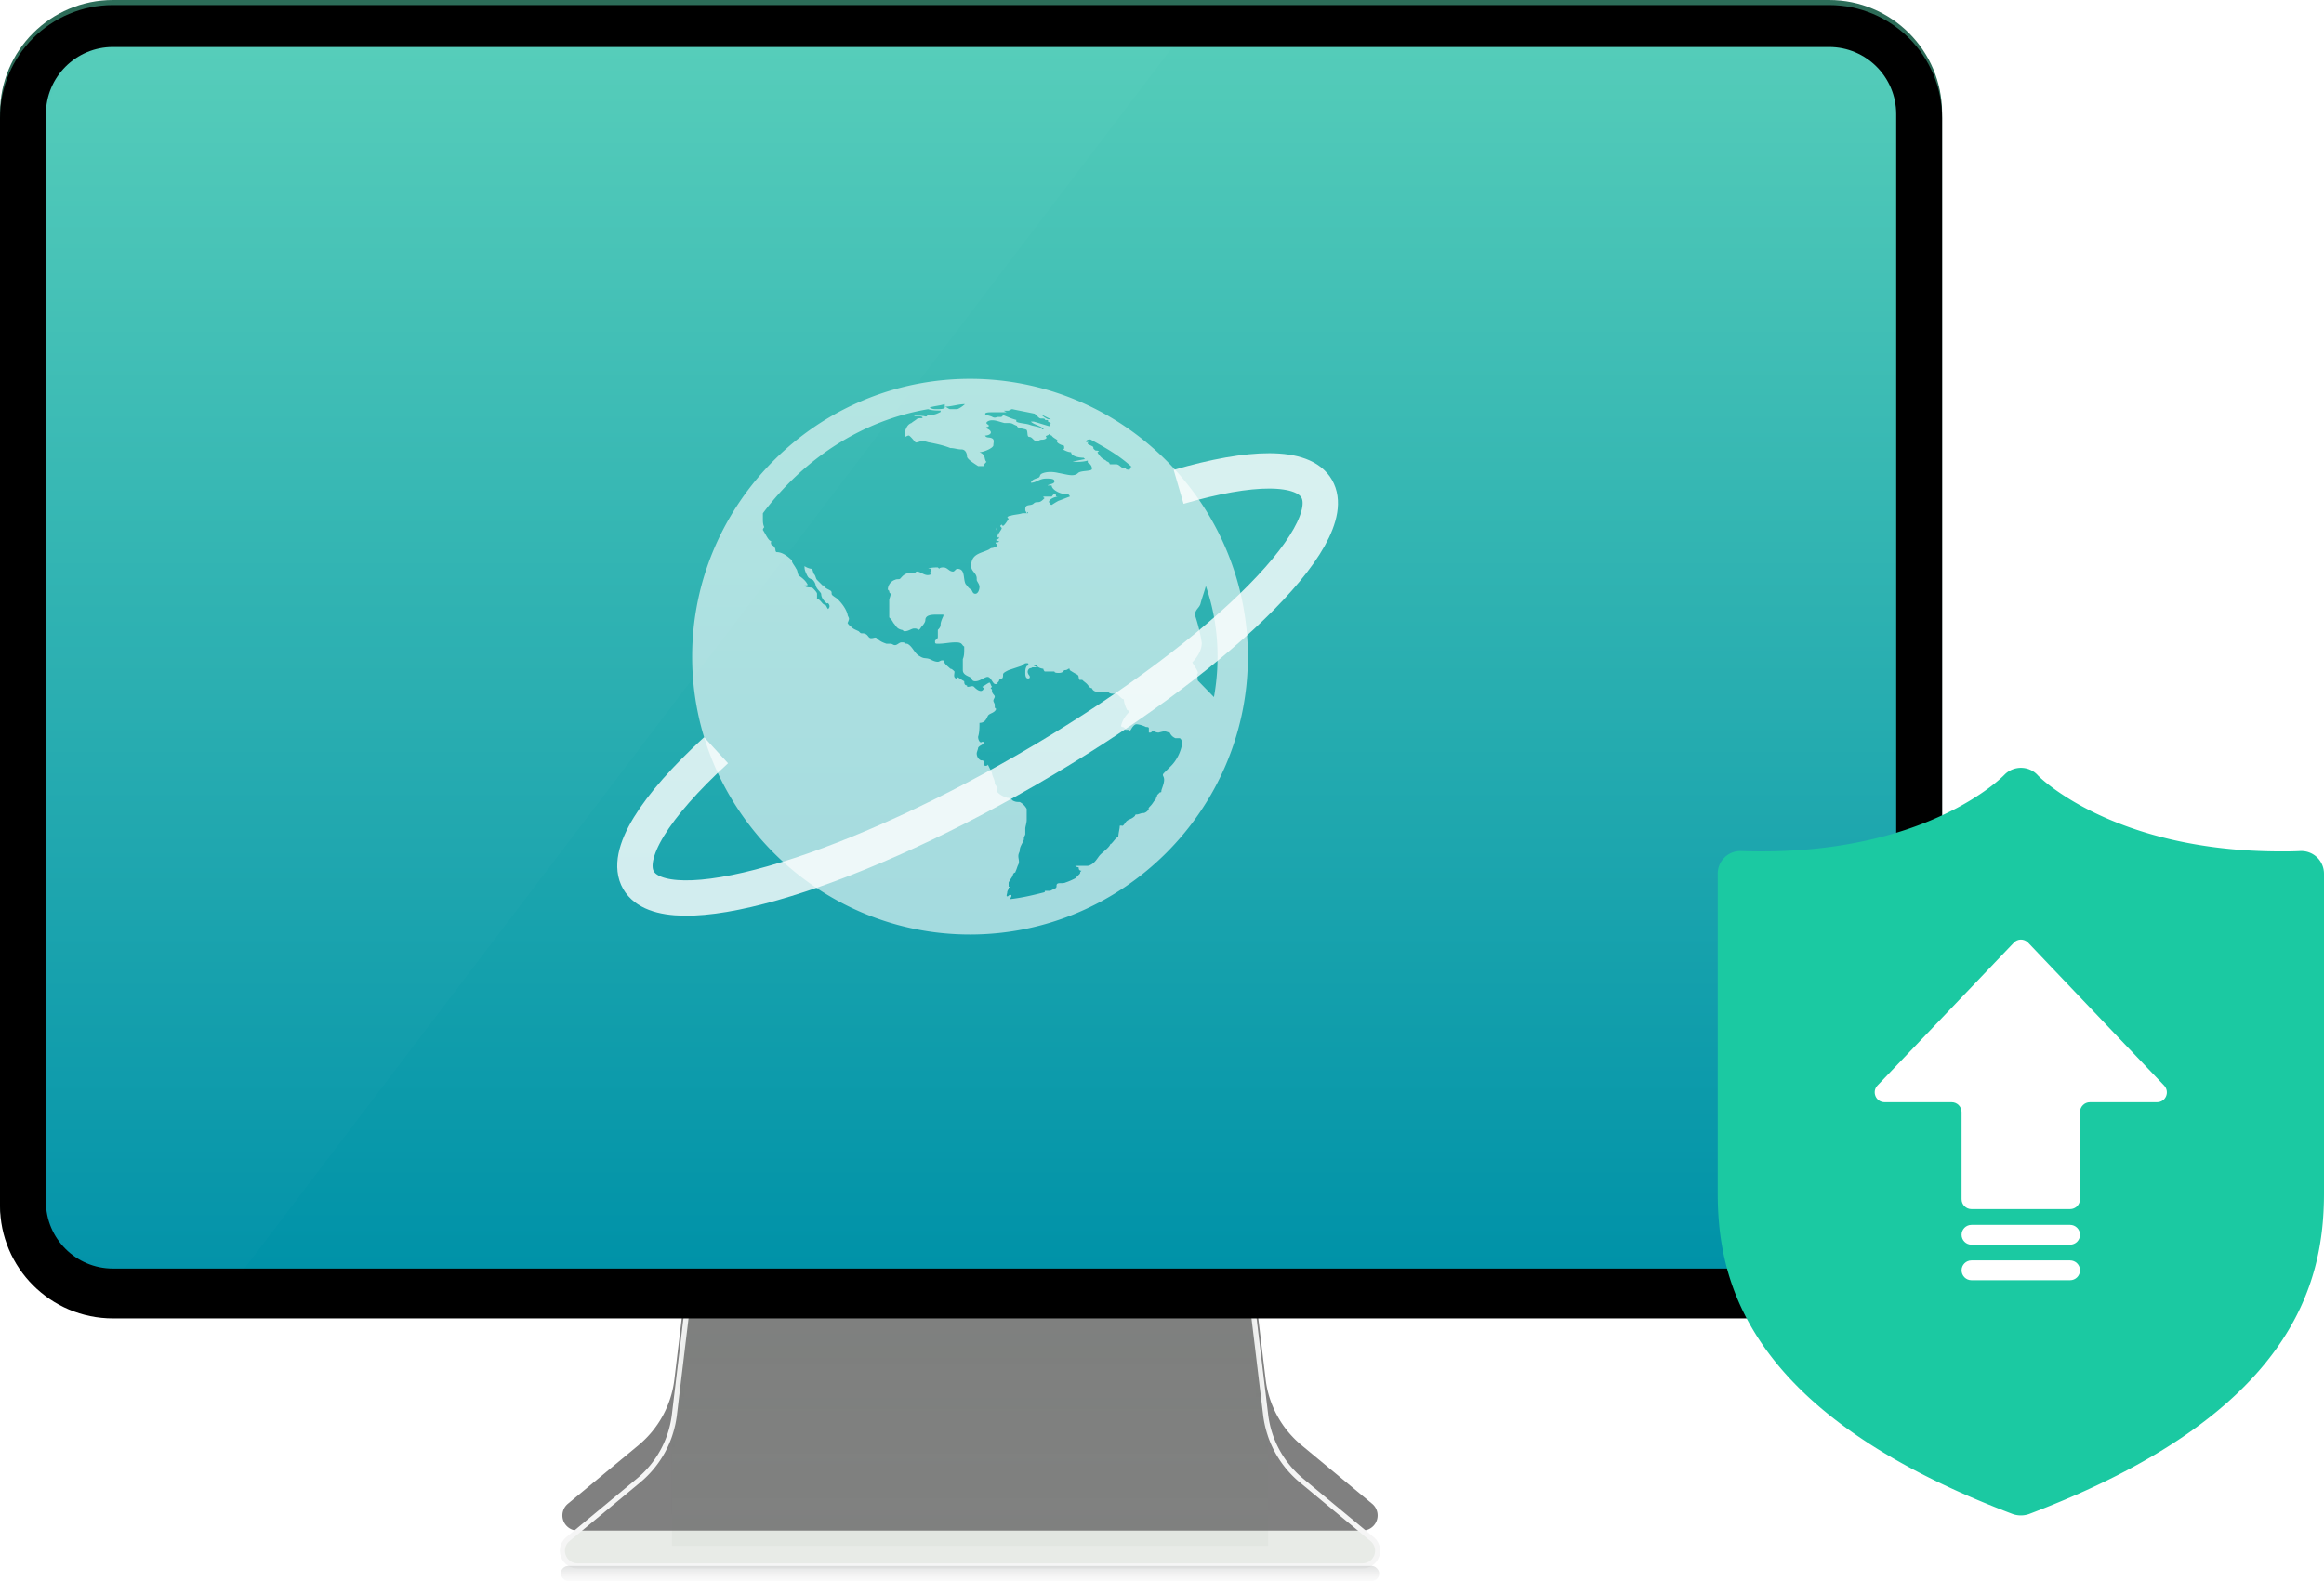 <svg width="460" height="313" xmlns="http://www.w3.org/2000/svg" xmlns:xlink="http://www.w3.org/1999/xlink"><defs><linearGradient x1="50%" y1="16.472%" x2="50%" y2="91.431%" id="b"><stop stop-color="#6D726E" offset="0%"/><stop stop-color="#A2ABA1" offset="75.152%"/><stop stop-color="#D1D7CF" offset="100%"/></linearGradient><linearGradient x1="50%" y1="0%" x2="50%" y2="100%" id="d"><stop stop-color="#67786A" offset="0%"/><stop stop-color="#778778" stop-opacity=".452" offset="100%"/></linearGradient><linearGradient x1="50%" y1="0%" x2="50%" y2="137.951%" id="g"><stop stop-color="#9DA1A1" stop-opacity=".298" offset="0%"/><stop stop-color="#D8D8D8" stop-opacity="0" offset="100%"/></linearGradient><linearGradient x1="50%" y1="0%" x2="50%" y2="100%" id="h"><stop stop-color="#2C6C58" offset="0%"/><stop stop-color="#0D2A28" offset="100%"/></linearGradient><linearGradient x1="50%" y1="0%" x2="50%" y2="100%" id="l"><stop stop-color="#54CCB9" offset="0%"/><stop stop-color="#0092A8" offset="100%"/></linearGradient><filter x="1.6%" y="-2.6%" width="96.7%" height="105.1%" filterUnits="objectBoundingBox" id="c"><feOffset dy="-3" in="SourceAlpha" result="shadowOffsetInner1"/><feComposite in="shadowOffsetInner1" in2="SourceAlpha" operator="arithmetic" k2="-1" k3="1" result="shadowInnerInner1"/><feColorMatrix values="0 0 0 0 0.239 0 0 0 0 0.266 0 0 0 0 0.264 0 0 0 1 0" in="shadowInnerInner1" result="shadowMatrixInner1"/><feOffset dy="-4" in="SourceAlpha" result="shadowOffsetInner2"/><feComposite in="shadowOffsetInner2" in2="SourceAlpha" operator="arithmetic" k2="-1" k3="1" result="shadowInnerInner2"/><feColorMatrix values="0 0 0 0 1 0 0 0 0 1 0 0 0 0 1 0 0 0 0.5 0" in="shadowInnerInner2" result="shadowMatrixInner2"/><feMerge><feMergeNode in="shadowMatrixInner1"/><feMergeNode in="shadowMatrixInner2"/></feMerge></filter><filter x="-5.1%" y="-8.7%" width="110.2%" height="117.4%" filterUnits="objectBoundingBox" id="e"><feGaussianBlur stdDeviation="2" in="SourceGraphic"/></filter><filter x="-.5%" y="-.8%" width="101%" height="101.5%" filterUnits="objectBoundingBox" id="j"><feGaussianBlur stdDeviation="1.5" in="SourceAlpha" result="shadowBlurInner1"/><feOffset dy="1" in="shadowBlurInner1" result="shadowOffsetInner1"/><feComposite in="shadowOffsetInner1" in2="SourceAlpha" operator="arithmetic" k2="-1" k3="1" result="shadowInnerInner1"/><feColorMatrix values="0 0 0 0 0.461 0 0 0 0 1 0 0 0 0 0.894 0 0 0 0.5 0" in="shadowInnerInner1"/></filter><path d="M35.68 0h100.64l8.195 68.084a20 20 0 007.09 13.005l13.992 11.602A3 3 0 01163.682 98H8.318a3 3 0 01-1.915-5.31l13.991-11.6a20 20 0 007.09-13.006L35.682 0z" id="a"/><path d="M362.043 0c12.352 0 22.366 10.013 22.366 22.366v215.268c0 12.353-10.014 22.366-22.366 22.366H22.366C10.013 260 0 249.987 0 237.634V22.366C0 10.013 10.013 0 22.366 0h339.677z" id="i"/><path d="M352.957 0H13.28C5.945 0 0 5.945 0 13.28v215.268c0 7.334 5.945 13.28 13.28 13.28h339.677c7.334 0 13.28-5.946 13.28-13.28V13.28c0-7.335-5.946-13.28-13.28-13.28z" id="k"/></defs><g fill="none" fill-rule="evenodd"><g transform="translate(106 212)"><mask id="f" fill="#fff"><use xlink:href="#a"/></mask><g opacity=".499"><use fill="url(#b)" xlink:href="#a"/><use fill="#000" filter="url(#c)" xlink:href="#a"/><use stroke="#EBEBEB" xlink:href="#a"/></g><path fill="url(#d)" style="mix-blend-mode:multiply" opacity=".332" filter="url(#e)" mask="url(#f)" d="M27 25h118v69H27z"/><rect fill="url(#g)" x="5" y="98" width="162" height="3" rx="1.5"/></g><use fill="url(#h)" xlink:href="#i"/><use fill="#000" filter="url(#j)" xlink:href="#i"/><g transform="translate(9.086 9.306)"><mask id="m" fill="#fff"><use xlink:href="#k"/></mask><use fill="url(#l)" xlink:href="#k"/><g mask="url(#m)"><path d="M458.914 53.094c-19.067 0-34.667 15.6-34.667 34.667 0 19.066 15.6 34.666 34.667 34.666s34.667-15.6 34.667-34.666c0-19.067-15.6-34.667-34.667-34.667zm30.68 39.693l-.173-.173-1.56-1.56-.347-.347c0-.52-.173-.693 0-.866.173-.174-.52-1.04-.693-1.387.693-.693 1.213-1.56 1.213-2.427-.173-1.213-.52-2.426-.867-3.466 0-.694.52-.867.694-1.387.173-.693.52-1.56.693-2.253 1.56 4.333 1.907 9.186 1.04 13.866zm-10.747-28.773c-.346 0 0 .52-.52.347-.173 0-.173 0-.173-.174h-.347c-.346-.173-.52-.52-.866-.52h-.694c-.173 0 0-.173-.346-.346-.347-.174-.174-.174-.174-.174-.52-.173-.866-.693-1.04-1.04 0-.173 0 0 .174-.173-.347-.173-.347 0-.52-.173-.174-.174-.174-.174-.174-.347s-.693-.347-.693-.52c0-.173 0 0 .173-.173h-.346v-.174c.173-.173.346-.173.52-.173 1.733 1.04 3.466 2.08 5.026 3.64 0-.173 0 0 0 0zm-11.093-4.68h-.173l-.174-.173c-.52-.174-.866-.174-1.386-.347-.52-.173-1.907-.173-1.56-.52-.694-.173-1.04-.347-1.56-.52-.174 0-.174.173-.347.173h-.347c-.173 0-.346.174-.693 0-.347-.173-.867-.173-.867-.346 0-.174.52-.174.867-.174h1.733l-.346-.173h.52c.173 0 .346-.173.52-.173.866.173 1.906.346 2.773.52h.347-.347v.173h.173c.174.173.347.347.52.347.347 0 .52 0 .52.173h.347v.173l.347.174s-.174.173-.174.346c-.693-.173-1.213-.346-1.906-.52h-.347c.347.347 1.387.52 1.56.867zm-10.4-2.427h-.693c-.174 0-.52-.173-.694-.173.867 0 1.734-.173 2.6-.173-.346.173-.866.346-1.04.346h-.173zm-1.56 0c0 .174-.693.174-1.04.174-.347 0-.52 0-.867-.174.694-.173 1.214-.173 1.907-.346v.346zm11.96 1.04l1.213.347h-.173c-.347 0-.693-.173-1.04-.347zm-14.213-.866c.52.173 1.04.173 1.56.173v.173c-.347.174-.694.347-1.04.347h-.52c-.174 0 0 .347-.52.173-1.734-.173-1.04 0-1.214 0 .347 0 1.04 0 1.04.174 0 .173-.346 0-.693.173-.173.173-.52.347-.693.52-.52.173-.694.693-.867 1.213v.52c.173 0 .347-.173.52-.173.173 0 .693.693.867.867.346 0 .52-.174.866-.174.347 0 .694.174.867.174.867.173 1.733.346 2.6.693.52 0 .867.173 1.387.173s.693.52.693.867.867.867 1.387 1.213h.693c0-.173.173-.346.347-.52-.347-.346 0-.866-.867-1.213.52 0 1.733-.52 1.733-.867 0-.346.174-.693-.173-.866-.347-.174-.693 0-.867-.347.347 0 .867-.173.694-.52-.174-.347-.694-.347-.52-.52.693-.173 0-.347 0-.52 0-.173.346-.347.693-.347.52 0 .867.174 1.56.347h.52c.52 0 .52.173 1.04.347 0 .346 1.04.346 1.213.52.174.346 0 .866.347.866s.52.52.867.52c.346 0 .346-.173.693-.173s.693-.173.52-.347c-.173-.173.347-.173.347-.346.173 0 .173.173.346.173.174.347.867.52.694.693-.174.174.52.52.693.52.173 0 .173.174.173.347s-.173.173-.173.173c.347.174.693.347 1.04.347 0 .52 1.04.693 1.56.693l.173.174s-1.04.173-1.56.346h.174c.52 0 1.213 0 1.733-.173v.173s0 .174.173.174c.174.173.347.346.347.693s-1.387.173-1.733.52c-.52.52-1.387.173-2.427 0-.693-.173-1.387-.173-1.907 0s-.346.347-.52.52c-.173.173-.866.173-1.04.693.694 0 1.04-.52 1.907-.52.52 0 1.04 0 1.04.347s-.693.347-.867.52h.52c0 .52 1.04 1.04 1.56 1.04.174 0 .694 0 .694.347-.52.173-.867.346-1.387.52-.347.173-.867.52-.867.52-.173 0-.173-.174-.346-.347 0-.347.693-.693 1.213-.693-.347 0-.347 0-.347-.347-.346 0-.346.173-.52.347h-1.04s0 .173.174.173c-.347.347-.52.52-.867.52-.173 0-.347 0-.52.173-.347.347-1.04 0-1.04.694v.173l.173.347.174-.174v.174h-.694c-.52.173-1.213.173-1.56.346h.867-1.04l-.173.174.173.173s-.52.867-.693.867c-.174 0-.174-.174-.174-.174l-.173.174c0 .173.173.173.173.346-.173.347-.346.52-.52.867v-.347s-.173-.52-.173-.693v.173c0 .174.173.52.173.694v.346c0 .174.174 0 .174 0v.174s-.174.173-.347.173c0 .173.173.173.347.173 0 .174-.174.174-.347.174s0 .173 0 .173l.173.173-.173.174s-.347.173-.52.173c-.173 0-.347.173-.347.173-1.04.52-2.253.52-2.253 2.08 0 .694.693.867.693 1.56v.174c0 .173.347.52.347.866 0 .347-.173.867-.52.867-.347 0-.347-.347-.52-.52-.347-.173-.52-.52-.693-.693-.347-.694 0-1.907-1.04-1.907-.174 0-.347.347-.52.347-.52 0-.694-.52-1.214-.52s-.52.173-.52.173l-.173-.173c-.347 0-.867 0-1.213.173h.346c0 .347-.173.52 0 .693-.693.347-1.213-.346-1.733-.346-.173 0-.173.173-.347.173h-.52c-.693 0-1.04.52-1.213.693-.173.174-.347 0-.693.174-.52.173-.867.693-.867 1.213l.173.173c0 .174 0 .174.174.347 0 .347-.174.52-.174.867v2.08c.174.173.347.346.52.693.347.347.347.693 1.04.867.174 0 .174.173.347.173.52 0 .867-.347 1.213-.347.174 0 .347 0 .52.174.174 0 .347-.347.347-.347s.52-.52.52-.867c0-.693.867-.693 1.56-.693h.693v.173s-.346.694-.346 1.04c0 .347-.174.52-.347.694v-.174 1.04c0 .347-.347.347-.347.52v.174c0 .173.174.173.347.173.867 0 1.387-.173 2.253-.173.867 0 .694.346 1.04.52v.346c0 .347 0 .867-.173 1.214v1.386c0 .52.52.694.867.867.346.173.173.52.693.52s.867-.347 1.387-.52c.52-.173.693.693 1.04.867l-.174.173.174-.173h.346v-.174l.174-.173c0-.173.173-.347.346-.347.174 0 .174-.346.174-.52 0-.173.346-.346.693-.52l1.56-.52c.347-.173.347-.346.693-.346.347 0 .174.173.174.173 0 .173-.174.173-.174.173-.173.347-.173.52-.173.867 0 .173 0 .693.347.693.346 0 .173-.346.173-.346s-.347-.347-.173-.694c.173-.346.346-.173.52-.346h.52c0-.174-.52-.174-.347-.347h.347c0 .347.693.52.866.52 0 .173.174.347.174.347h1.213c0 .173.347.173.52.173.173 0 .52 0 .693-.347.174 0 .347 0 .52-.173h.52-.346v.173s.52.347.866.52c.347.174.174.347.347.694h.347c.346.346.52.346.866.866 0 0 .174.174.347.174.173.52.867.52 1.56.52h.52c.173.173.347.173.693.173h.174c.346 0 .693.693 1.04.693 0 .347.173.867.346 1.214 0 .173.347.173.347.346-.52.52-.867 1.04-1.04 1.734 0 .173.173.173.173.173.174 0 .347.173.347.347h.52v.173l.173-.173s.347-.694.694-.694c.346 0 .866.174 1.213.347.173 0 .347 0 .347.173v.52h.173c.173 0 .173-.173.347-.173.173 0 .346.173.693.173l.693-.173c.174 0 .52.173.694.173.173.347.346.52.693.694h.52c.173 0 .347.346.347.693-.174 1.04-.694 2.08-1.387 2.773l-.347.347-.52.52c-.346.347 0 .347 0 .867s-.346 1.213-.346 1.386c0 .174 0 .174-.174.174l-.346.346c0 .174-.174.347-.174.52-.346.347-.346.52-.693.867s-.173.347-.173.347c-.174.346-.52.52-.694.52-.346 0-.52.173-.866.173-.174 0-.174.173-.174.173-.52.52-.866.347-1.213.867-.347.52-.347.347-.52.347-.173 0-.173 0-.173.173s-.174.867-.174 1.213c-.346.174-.52.52-.866.867-.174.173 0-.173-.174.173-.173.347-.866.867-1.213 1.214-.347.346-.693 1.213-1.56 1.386h-1.56s.173.174.347.174c.173 0 0 .173.173.346.173.174.347 0 .173.174-.173.173 0 .173-.173.346l-.52.52a8.45 8.45 0 01-1.213.52c-.347.174-.867 0-1.04.174-.174.173 0 .346-.174.52l-.693.346h-.52c-.173 0-.173 0-.173.174-1.387.346-2.774.693-4.334.866l.174-.346v-.174h-.174c-.173 0-.173.174-.346.174-.174 0 0-.347 0-.52 0-.174.173-.347.173-.52 0-.174.173 0 .173 0s0-.174-.173-.174v-.52c.173-.346.347-.52.52-.866 0-.174.173-.347.173-.347s.174 0 .174-.173c.173-.347.173-.52.346-.867.174-.347 0-.693 0-1.04 0-.347.174-.52.174-.693 0-.52.346-.867.52-1.387v-.173c0-.174.173-.347.173-.52v-.694c0-.173.173-.693.173-1.04v-1.386a2.089 2.089 0 00-.866-.867c-.347 0-.52 0-.867-.173-.173-.174-.347-.347-.693-.347-.52-.173-.867-.347-1.214-.693-.173-.174 0-.347 0-.52 0-.174-.346-.347-.346-.694 0-.346-.347-.866-.347-1.213l-.52-1.04c0 .173-.347.173-.347.173-.173-.173-.173-.346-.173-.52 0-.173-.173-.173-.347-.173a.953.953 0 01-.52-.867c0-.173.174-.52.174-.693.173-.347.693-.347.693-.693-.173-.174-.173 0-.347 0-.173 0-.346-.347-.346-.694.173-.52.173-1.213.173-1.733.693 0 .867-.52 1.04-.867.173-.346.867-.346 1.04-.866l-.173-.174v-.346c0-.174-.174-.347-.174-.52 0-.174.174-.347.174-.52 0-.174-.347-.347-.347-.694v-.173l-.173-.173.173-.174c-.173-.173-.173-.52-.347-.52-.346.174-.52.347-.866.52l.173.174a.373.373 0 01-.347.346c-.346 0-.693-.346-.866-.52-.174-.173-.52 0-.694 0-.173 0-.173 0-.173-.173-.347 0-.347-.347-.347-.52-.346-.173-.52-.347-.866-.52v.173h-.174c-.346-.173-.173-.52-.173-.866-.173-.174-.347-.347-.52-.347-.347-.347-.693-.52-.867-1.04h-.173c-.173 0-.347.173-.52.173-.347 0-.693-.173-1.04-.346-.52-.174-.693 0-1.213-.347-.694-.347-.867-1.213-1.56-1.56h-.174c-.173-.173-.346-.173-.52-.173-.346 0-.52.346-.866.346-.174 0-.347-.173-.52-.173h-.52c-.52-.173-.867-.347-1.214-.693-.173-.174-.346 0-.693 0s-.347-.347-.693-.52c-.347-.174-.52 0-.694-.174l-.173-.173c-.347-.173-.867-.347-1.04-.693-.173 0-.347-.347-.347-.347s.174-.347.174-.52c0-.173-.174-.347-.174-.52-.173-.693-.693-1.387-1.213-1.907-.173-.173-.52-.346-.693-.52-.174-.173 0-.346-.174-.52-.173-.173-.866-.346-.866-.693h-.174l-.693-.693c-.173-.174-.173-.52-.347-.694-.173-.173-.173-.693-.346-.693-.174 0-.694-.173-.867-.347v.174c0 .346.173.693.347 1.04.173.346.346.346.693.52.173.173.347.52.347.693.173.52.52.693.693 1.04 0 .52.347.867.693 1.213.174-.173.347.174.347.347s-.173.347-.173.347c-.174-.174-.174-.347-.347-.52-.347 0-.52-.52-.867-.694-.346-.173-.173 0-.173-.173v-.52c0-.173-.347-.52-.52-.693-.173-.174-.867 0-1.04-.347.173 0 .52 0 .347-.173-.174-.347-.52-.694-1.04-1.04-.174-.174-.174-.694-.347-.867-.173-.347-.347-.52-.52-.867v-.173c-.52-.52-1.213-1.04-1.907-1.04-.173 0-.173-.347-.173-.347-.173-.693-.693-.346-.52-1.04-.347 0-.693-.866-1.04-1.386 0-.174.173-.347.173-.347-.173-.347-.173-.693-.173-1.04v-.693c5.2-6.934 12.48-11.614 20.627-13zm-55.294 158.946c-19.066 0-34.666 15.6-34.666 34.667s15.6 34.667 34.666 34.667c19.067 0 34.667-15.6 34.667-34.667s-15.6-34.667-34.667-34.667zm30.68 39.694l-.173-.174-1.56-1.56-.347-.346c0-.52-.173-.694 0-.867.174-.173-.52-1.04-.693-1.387.693-.693 1.213-1.56 1.213-2.426-.173-1.214-.52-2.427-.866-3.467 0-.693.52-.867.693-1.387.173-.693.52-1.56.693-2.253 1.56 4.333 1.907 9.187 1.04 13.867zm-10.746-28.774c-.347 0 0 .52-.52.347-.174 0-.174 0-.174-.173h-.346c-.347-.174-.52-.52-.867-.52h-.693c-.174 0 0-.174-.347-.347s-.173-.173-.173-.173c-.52-.174-.867-.694-1.04-1.04 0-.174 0 0 .173-.174-.347-.173-.347 0-.52-.173-.173-.173-.173-.173-.173-.347 0-.173-.694-.346-.694-.52 0-.173 0 0 .174-.173h-.347v-.173c.173-.174.347-.174.52-.174 1.733 1.04 3.467 2.08 5.027 3.64 0-.173 0 0 0 0zm-11.094-4.68h-.173l-.173-.173c-.52-.173-.867-.173-1.387-.347-.52-.173-1.907-.173-1.56-.52-.693-.173-1.04-.346-1.56-.52-.173 0-.173.174-.347.174h-.346c-.174 0-.347.173-.694 0-.346-.174-.866-.174-.866-.347s.52-.173.866-.173h1.734l-.347-.174h.52c.173 0 .347-.173.52-.173.867.173 1.907.347 2.773.52h.347-.347v.173h.174c.173.174.346.347.52.347.346 0 .52 0 .52.173h.346v.174l.347.173s-.173.173-.173.347c-.694-.174-1.214-.347-1.907-.52h-.347c.347.346 1.387.52 1.56.866zm-10.4-2.426h-.693c-.173 0-.52-.174-.693-.174.866 0 1.733-.173 2.6-.173-.347.173-.867.347-1.04.347h-.174zm-1.56 0c0 .173-.693.173-1.04.173-.346 0-.52 0-.866-.173.693-.174 1.213-.174 1.906-.347v.347zm11.96 1.04l1.214.346h-.174c-.346 0-.693-.173-1.04-.346zm-14.213-.867c.52.173 1.04.173 1.56.173v.174c-.347.173-.693.346-1.04.346h-.52c-.173 0 0 .347-.52.174-1.733-.174-1.04 0-1.213 0 .346 0 1.04 0 1.04.173s-.347 0-.694.173c-.173.174-.52.347-.693.52-.52.174-.693.694-.867 1.214v.52c.174 0 .347-.174.52-.174.174 0 .694.694.867.867.347 0 .52-.173.867-.173.346 0 .693.173.866.173.867.173 1.734.347 2.6.693.52 0 .867.174 1.387.174s.693.52.693.866c0 .347.867.867 1.387 1.214h.693c0-.174.174-.347.347-.52-.347-.347 0-.867-.867-1.214.52 0 1.734-.52 1.734-.866 0-.347.173-.694-.174-.867-.346-.173-.693 0-.866-.347.346 0 .866-.173.693-.52-.173-.346-.693-.346-.52-.52.693-.173 0-.346 0-.52 0-.173.347-.346.693-.346.52 0 .867.173 1.56.346h.52c.52 0 .52.174 1.04.347 0 .347 1.04.347 1.214.52.173.347 0 .867.346.867.347 0 .52.52.867.52s.347-.174.693-.174c.347 0 .694-.173.52-.346-.173-.174.347-.174.347-.347.173 0 .173.173.347.173.173.347.866.52.693.694-.173.173.52.52.693.52.174 0 .174.173.174.346 0 .174-.174.174-.174.174.347.173.694.346 1.04.346 0 .52 1.04.694 1.56.694l.174.173s-1.04.173-1.56.347h.173c.52 0 1.213 0 1.733-.174v.174s0 .173.174.173c.173.173.346.347.346.693 0 .347-1.386.174-1.733.52-.52.52-1.387.174-2.427 0-.693-.173-1.386-.173-1.906 0-.52.174-.347.347-.52.52-.174.174-.867.174-1.04.694.693 0 1.04-.52 1.906-.52.52 0 1.04 0 1.04.346 0 .347-.693.347-.866.52h.52c0 .52 1.04 1.04 1.56 1.04.173 0 .693 0 .693.347-.52.173-.867.347-1.387.52-.346.173-.866.52-.866.52-.174 0-.174-.173-.347-.347 0-.346.693-.693 1.213-.693-.346 0-.346 0-.346-.347-.347 0-.347.174-.52.347h-1.04s0 .173.173.173c-.347.347-.52.52-.867.52-.173 0-.346 0-.52.174-.346.346-1.04 0-1.04.693v.173l.174.347.173-.173v.173h-.693c-.52.173-1.214.173-1.56.347h.866-1.04l-.173.173.173.173s-.52.867-.693.867c-.173 0-.173-.173-.173-.173l-.174.173c0 .173.174.173.174.347-.174.346-.347.52-.52.866v-.346s-.174-.52-.174-.694v.174c0 .173.174.52.174.693v.347c0 .173.173 0 .173 0v.173s-.173.173-.347.173c0 .174.174.174.347.174 0 .173-.173.173-.347.173-.173 0 0 .173 0 .173l.174.174-.174.173s-.346.173-.52.173c-.173 0-.346.174-.346.174-1.04.52-2.254.52-2.254 2.08 0 .693.694.866.694 1.56v.173c0 .173.346.52.346.867 0 .346-.173.866-.52.866-.346 0-.346-.346-.52-.52-.346-.173-.52-.52-.693-.693-.347-.693 0-1.907-1.04-1.907-.173 0-.347.347-.52.347-.52 0-.693-.52-1.213-.52-.52 0-.52.173-.52.173l-.174-.173c-.346 0-.866 0-1.213.173h.347c0 .347-.174.52 0 .694-.694.346-1.214-.347-1.734-.347-.173 0-.173.173-.346.173h-.52c-.694 0-1.04.52-1.214.694-.173.173-.346 0-.693.173-.52.173-.867.693-.867 1.213l.174.174c0 .173 0 .173.173.346 0 .347-.173.52-.173.867v2.08c.173.173.346.347.52.693.346.347.346.694 1.04.867.173 0 .173.173.346.173.52 0 .867-.346 1.214-.346.173 0 .346 0 .52.173.173 0 .346-.347.346-.347s.52-.52.52-.866c0-.694.867-.694 1.56-.694h.694v.174s-.347.693-.347 1.04c0 .346-.173.52-.347.693v-.173 1.04c0 .346-.346.346-.346.52v.173c0 .173.173.173.346.173.867 0 1.387-.173 2.254-.173.866 0 .693.347 1.04.52v.347c0 .346 0 .866-.174 1.213v1.387c0 .52.52.693.867.866.347.174.173.52.693.52s.867-.346 1.387-.52c.52-.173.693.694 1.04.867l-.173.173.173-.173h.347v-.173l.173-.174c0-.173.173-.346.347-.346.173 0 .173-.347.173-.52 0-.174.347-.347.693-.52l1.56-.52c.347-.174.347-.347.694-.347.346 0 .173.173.173.173 0 .174-.173.174-.173.174-.174.346-.174.52-.174.866 0 .174 0 .694.347.694s.173-.347.173-.347-.346-.347-.173-.693c.173-.347.347-.174.52-.347h.52c0-.173-.52-.173-.347-.347h.347c0 .347.693.52.867.52 0 .174.173.347.173.347h1.213c0 .173.347.173.52.173.174 0 .52 0 .694-.346.173 0 .346 0 .52-.174h.52-.347v.174s.52.346.867.52c.346.173.173.346.346.693h.347c.347.347.52.347.867.867 0 0 .173.173.346.173.174.52.867.52 1.56.52h.52c.174.173.347.173.694.173h.173c.347 0 .693.694 1.04.694 0 .346.173.866.347 1.213 0 .173.346.173.346.347-.52.52-.866 1.04-1.04 1.733 0 .173.174.173.174.173.173 0 .346.174.346.347h.52v.173l.174-.173s.346-.693.693-.693.867.173 1.213.346c.174 0 .347 0 .347.174v.52h.173c.174 0 .174-.174.347-.174s.347.174.693.174l.694-.174c.173 0 .52.174.693.174.173.346.347.52.693.693h.52c.174 0 .347.347.347.693-.173 1.04-.693 2.08-1.387 2.774l-.346.346-.52.52c-.347.347 0 .347 0 .867s-.347 1.213-.347 1.387c0 .173 0 .173-.173.173l-.347.347c0 .173-.173.346-.173.52-.347.346-.347.52-.694.866-.346.347-.173.347-.173.347-.173.347-.52.52-.693.52-.347 0-.52.173-.867.173-.173 0-.173.174-.173.174-.52.52-.867.346-1.214.866-.346.52-.346.347-.52.347-.173 0-.173 0-.173.173 0 .174-.173.867-.173 1.214-.347.173-.52.52-.867.866-.173.174 0-.173-.173.174-.174.346-.867.866-1.214 1.213-.346.347-.693 1.213-1.56 1.387h-1.56s.174.173.347.173 0 .173.173.347c.174.173.347 0 .174.173-.174.173 0 .173-.174.347l-.52.52a8.45 8.45 0 01-1.213.52c-.347.173-.867 0-1.04.173-.173.173 0 .347-.173.52l-.694.347h-.52c-.173 0-.173 0-.173.173-1.387.347-2.773.693-4.333.867l.173-.347v-.173h-.173c-.174 0-.174.173-.347.173s0-.347 0-.52c0-.173.173-.347.173-.52 0-.173.174 0 .174 0s0-.173-.174-.173v-.52c.174-.347.347-.52.52-.867 0-.173.174-.347.174-.347s.173 0 .173-.173c.173-.347.173-.52.347-.867.173-.346 0-.693 0-1.04 0-.346.173-.52.173-.693 0-.52.347-.867.52-1.387v-.173c0-.173.173-.347.173-.52v-.693c0-.174.174-.694.174-1.04v-1.387a2.089 2.089 0 00-.867-.867c-.347 0-.52 0-.867-.173-.173-.173-.346-.347-.693-.347-.52-.173-.867-.346-1.213-.693-.174-.173 0-.347 0-.52 0-.173-.347-.347-.347-.693 0-.347-.347-.867-.347-1.214l-.52-1.04c0 .174-.346.174-.346.174-.174-.174-.174-.347-.174-.52 0-.174-.173-.174-.346-.174a.953.953 0 01-.52-.866c0-.174.173-.52.173-.694.173-.346.693-.346.693-.693-.173-.173-.173 0-.346 0-.174 0-.347-.347-.347-.693.173-.52.173-1.214.173-1.734.694 0 .867-.52 1.04-.866.174-.347.867-.347 1.04-.867l-.173-.173v-.347c0-.173-.173-.347-.173-.52 0-.173.173-.347.173-.52 0-.173-.347-.347-.347-.693v-.174l-.173-.173.173-.173c-.173-.174-.173-.52-.346-.52-.347.173-.52.346-.867.52l.173.173a.373.373 0 01-.346.347c-.347 0-.694-.347-.867-.52-.173-.174-.52 0-.693 0-.174 0-.174 0-.174-.174-.346 0-.346-.346-.346-.52-.347-.173-.52-.346-.867-.52v.174h-.173c-.347-.174-.174-.52-.174-.867-.173-.173-.346-.347-.52-.347-.346-.346-.693-.52-.866-1.04h-.174c-.173 0-.346.174-.52.174-.346 0-.693-.174-1.04-.347-.52-.173-.693 0-1.213-.347-.693-.346-.867-1.213-1.56-1.56h-.173c-.174-.173-.347-.173-.52-.173-.347 0-.52.347-.867.347-.173 0-.347-.174-.52-.174h-.52c-.52-.173-.867-.346-1.213-.693-.174-.173-.347 0-.694 0-.346 0-.346-.347-.693-.52-.347-.173-.52 0-.693-.173l-.174-.174c-.346-.173-.866-.346-1.04-.693-.173 0-.346-.347-.346-.347s.173-.346.173-.52c0-.173-.173-.346-.173-.52-.174-.693-.694-1.386-1.214-1.906-.173-.174-.52-.347-.693-.52-.173-.174 0-.347-.173-.52-.174-.174-.867-.347-.867-.694h-.173l-.694-.693c-.173-.173-.173-.52-.346-.693-.174-.174-.174-.694-.347-.694s-.693-.173-.867-.346v.173c0 .347.174.693.347 1.04.173.347.347.347.693.52.174.173.347.52.347.693.173.52.52.694.693 1.04 0 .52.347.867.694 1.214.173-.174.346.173.346.346 0 .174-.173.347-.173.347-.173-.173-.173-.347-.347-.52-.346 0-.52-.52-.866-.693-.347-.174-.174 0-.174-.174v-.52c0-.173-.346-.52-.52-.693-.173-.173-.866 0-1.04-.347.174 0 .52 0 .347-.173-.173-.347-.52-.693-1.04-1.04-.173-.173-.173-.693-.347-.867-.173-.346-.346-.52-.52-.866v-.174c-.52-.52-1.213-1.04-1.906-1.04-.174 0-.174-.346-.174-.346-.173-.694-.693-.347-.52-1.04-.346 0-.693-.867-1.04-1.387 0-.173.174-.347.174-.347-.174-.346-.174-.693-.174-1.04v-.693c5.2-6.933 12.48-11.613 20.627-13z" fill="#000" fill-rule="nonzero"/></g><path fill="#FFF" opacity=".115" mask="url(#m)" d="M0-37.91h251.827L0 293.51z"/></g><g fill-rule="nonzero"><path d="M455.35 168.473c-1.328.074-2.582.074-3.91.074-33.359 0-48.045-14.953-48.119-15.101-1.697-1.85-4.576-1.925-6.42-.222l-.222.222c-.148.148-15.646 16.286-52.03 15.027-2.509-.074-4.575 1.85-4.649 4.368v63.367c0 17.766 6.052 43.675 58.376 63.514a4.89 4.89 0 003.248 0C453.948 279.883 460 253.974 460 236.208v-63.22a4.48 4.48 0 00-4.502-4.515h-.147z" fill="#1BC9A2"/><path d="M398.584 186.641l-26.96 28.24c-1.2 1.24-.32 3.32 1.4 3.32h13.28c1.08 0 1.96.88 1.96 1.96v17.24c0 1.08.88 1.96 1.96 1.96h19.52c1.08 0 1.96-.88 1.96-1.96v-17.24c0-1.08.88-1.96 1.96-1.96h13.28c1.72 0 2.6-2.04 1.4-3.32l-26.92-28.28c-.8-.8-2.08-.8-2.84.04zm-8.36 55.84h19.52c1.08 0 1.96.88 1.96 1.96s-.88 1.96-1.96 1.96h-19.52c-1.08 0-1.96-.88-1.96-1.96s.88-1.96 1.96-1.96zm0 7.04h19.52c1.08 0 1.96.88 1.96 1.96s-.88 1.96-1.96 1.96h-19.52c-1.08 0-1.96-.88-1.96-1.96s.88-1.96 1.96-1.96z" fill="#FFF"/></g><path d="M192 75c-30.25 0-55 24.75-55 55s24.75 55 55 55 55-24.75 55-55-24.75-55-55-55zm48.283 63l-.268-.275-2.409-2.475-.535-.55c0-.825-.268-1.1 0-1.375.267-.275-.803-1.65-1.071-2.2 1.07-1.1 1.874-2.475 1.874-3.85-.268-1.925-.803-3.85-1.339-5.5 0-1.1.803-1.375 1.071-2.2.268-1.1.803-2.475 1.07-3.575 2.41 6.875 2.945 14.575 1.607 22zM224 92.43c-.563 0 0 .776-.844.517-.281 0-.281 0-.281-.258h-.563c-.562-.259-.843-.776-1.406-.776h-1.125c-.281 0 0-.259-.562-.517-.563-.259-.281-.259-.281-.259-.844-.258-1.407-1.034-1.688-1.551 0-.259 0 0 .281-.259-.562-.258-.562 0-.844-.258-.28-.259-.28-.259-.28-.518 0-.258-1.126-.517-1.126-.775 0-.259 0 0 .281-.259H215v-.258c.281-.259.563-.259.844-.259 2.812 1.551 5.625 3.103 8.156 5.43 0-.258 0 0 0 0zM206.587 85h-.283l-.282-.308c-.848-.307-1.413-.307-2.261-.615-.848-.308-3.109-.308-2.544-.923-1.13-.308-1.695-.616-2.543-.923-.283 0-.283.307-.565.307h-.566c-.282 0-.565.308-1.13 0-.565-.307-1.413-.307-1.413-.615s.848-.308 1.413-.308h2.826l-.565-.307h.848c.282 0 .565-.308.848-.308 1.413.308 3.108.615 4.521.923h.566-.566v.308h.283c.283.307.565.615.848.615.565 0 .848 0 .848.308h.565v.308l.565.307s-.283.308-.283.616c-1.13-.308-1.978-.616-3.108-.923h-.566c.566.615 2.261.923 2.544 1.538zm-17.454-4h-1.066c-.267 0-.8-.5-1.067-.5 1.333 0 2.667-.5 4-.5-.533.5-1.333 1-1.6 1h-.267zM187 80.667c0 .333-1.09.333-1.636.333-.546 0-.819 0-1.364-.333 1.09-.334 1.91-.334 3-.667v.667zM206 82l2 1h-.286c-.571 0-1.143-.5-1.714-1zm-22.295-1c.825.275 1.65.275 2.474.275v.275c-.55.274-1.1.55-1.65.55h-.824c-.275 0 0 .549-.824.274-2.749-.275-1.65 0-1.924 0 .55 0 1.649 0 1.649.275s-.55 0-1.1.275c-.274.274-.824.55-1.099.824-.824.275-1.1 1.099-1.374 1.923v.825c.275 0 .55-.275.825-.275.274 0 1.099 1.1 1.374 1.374.55 0 .824-.275 1.374-.275.55 0 1.1.275 1.374.275 1.374.275 2.748.55 4.123 1.1.824 0 1.374.274 2.198.274.825 0 1.1.824 1.1 1.374 0 .55 1.374 1.374 2.198 1.923h1.1c0-.274.275-.55.55-.824-.55-.55 0-1.374-1.375-1.924.825 0 2.749-.824 2.749-1.374 0-.55.274-1.099-.275-1.373-.55-.275-1.1 0-1.374-.55.55 0 1.374-.275 1.099-.824-.275-.55-1.1-.55-.825-.825 1.1-.275 0-.55 0-.824 0-.275.55-.55 1.1-.55.824 0 1.374.275 2.473.55h.825c.824 0 .824.275 1.649.55 0 .549 1.649.549 1.924.824.274.55 0 1.374.55 1.374.549 0 .824.824 1.373.824.55 0 .55-.275 1.1-.275s1.1-.274.824-.55c-.275-.274.55-.274.55-.549.275 0 .275.275.55.275.274.55 1.374.824 1.099 1.1-.275.274.824.823 1.1.823.274 0 .274.275.274.55s-.275.275-.275.275c.55.275 1.1.55 1.65.55 0 .824 1.648 1.099 2.473 1.099l.275.274s-1.65.275-2.474.55h.275c.824 0 1.924 0 2.748-.275v.275s0 .275.275.275c.275.275.55.55.55 1.099 0 .55-2.199.275-2.749.824-.824.825-2.198.275-3.847 0-1.1-.275-2.199-.275-3.023 0-.825.275-.55.55-.825.825-.275.274-1.374.274-1.649 1.099 1.1 0 1.65-.825 3.023-.825.825 0 1.65 0 1.65.55s-1.1.55-1.375.824h.825c0 .825 1.649 1.649 2.473 1.649.275 0 1.1 0 1.1.55-.825.274-1.375.55-2.2.824-.549.275-1.373.824-1.373.824-.275 0-.275-.274-.55-.55 0-.549 1.1-1.098 1.924-1.098-.55 0-.55 0-.55-.55-.55 0-.55.275-.824.55h-1.65s0 .274.275.274c-.55.55-.824.825-1.374.825-.275 0-.55 0-.824.275-.55.55-1.65 0-1.65 1.099v.274l.276.55.274-.275v.275h-1.099c-.824.275-1.924.275-2.473.55h1.374-1.65l-.274.274.275.275s-.825 1.374-1.1 1.374c-.274 0-.274-.275-.274-.275l-.275.275c0 .275.275.275.275.55-.275.55-.55.824-.825 1.374v-.55s-.275-.824-.275-1.1v.276c0 .275.275.824.275 1.099v.55c0 .274.275 0 .275 0v.274s-.275.275-.55.275c0 .275.275.275.55.275 0 .275-.275.275-.55.275s0 .274 0 .274l.275.275-.275.275s-.55.275-.824.275c-.275 0-.55.275-.55.275-1.649.824-3.573.824-3.573 3.297 0 1.1 1.1 1.374 1.1 2.473v.275c0 .275.55.824.55 1.374 0 .55-.276 1.374-.825 1.374-.55 0-.55-.55-.825-.825-.55-.274-.824-.824-1.1-1.099-.549-1.099 0-3.022-1.648-3.022-.275 0-.55.55-.825.55-.824 0-1.099-.825-1.924-.825-.824 0-.824.275-.824.275l-.275-.275c-.55 0-1.374 0-1.924.275h.55c0 .55-.275.824 0 1.099-1.1.55-1.924-.55-2.748-.55-.275 0-.275.275-.55.275h-.825c-1.099 0-1.649.824-1.923 1.1-.275.274-.55 0-1.1.274-.824.275-1.374 1.099-1.374 1.923l.275.275c0 .275 0 .275.275.55 0 .55-.275.824-.275 1.374v3.297c.275.275.55.55.824 1.1.55.549.55 1.098 1.65 1.373.274 0 .274.275.55.275.824 0 1.373-.55 1.923-.55.275 0 .55 0 .824.275.275 0 .55-.55.55-.55s.825-.824.825-1.373c0-1.1 1.374-1.1 2.473-1.1h1.1v.275s-.55 1.1-.55 1.65c0 .549-.275.823-.55 1.098v-.275 1.65c0 .549-.55.549-.55.824v.274c0 .275.275.275.55.275 1.374 0 2.199-.275 3.573-.275s1.1.55 1.649.825v.55c0 .549 0 1.373-.275 1.923v2.198c0 .824.825 1.1 1.374 1.374.55.275.275.824 1.1.824.824 0 1.374-.55 2.198-.824.825-.275 1.1 1.1 1.65 1.374l-.275.275.274-.275h.55v-.275l.275-.275c0-.274.275-.55.55-.55.274 0 .274-.549.274-.824 0-.274.55-.55 1.1-.824l2.473-.824c.55-.275.55-.55 1.1-.55s.274.275.274.275c0 .275-.274.275-.274.275-.275.55-.275.824-.275 1.374 0 .274 0 1.099.55 1.099.549 0 .274-.55.274-.55s-.55-.55-.275-1.099c.275-.55.55-.275.825-.55h.824c0-.274-.824-.274-.55-.55h.55c0 .55 1.1.825 1.375.825 0 .275.274.55.274.55h1.924c0 .275.55.275.825.275.275 0 .824 0 1.1-.55.274 0 .549 0 .824-.275h.824-.55v.275s.825.55 1.375.824c.55.275.274.55.55 1.1h.549c.55.55.824.55 1.374 1.374 0 0 .275.274.55.274.275.825 1.374.825 2.473.825h.825c.275.274.55.274 1.1.274h.274c.55 0 1.1 1.1 1.649 1.1 0 .55.275 1.374.55 1.923 0 .275.55.275.55.55-.825.824-1.375 1.648-1.65 2.748 0 .274.275.274.275.274.275 0 .55.275.55.55h.824v.275l.275-.275s.55-1.1 1.1-1.1 1.374.276 1.923.55c.275 0 .55 0 .55.275v.824h.275c.275 0 .275-.274.55-.274.274 0 .55.274 1.099.274l1.1-.274c.274 0 .824.274 1.098.274.275.55.55.825 1.1 1.1h.824c.275 0 .55.55.55 1.099-.275 1.649-1.1 3.297-2.199 4.396l-.55.55-.824.824c-.55.55 0 .55 0 1.374 0 .825-.55 1.924-.55 2.199 0 .274 0 .274-.274.274l-.55.55c0 .275-.275.55-.275.824-.55.55-.55.825-1.1 1.374-.549.55-.274.55-.274.55-.275.55-.825.824-1.1.824-.549 0-.824.275-1.374.275-.274 0-.274.275-.274.275-.825.824-1.375.55-1.924 1.374-.55.824-.55.55-.825.55-.275 0-.275 0-.275.274 0 .275-.274 1.374-.274 1.924-.55.274-.825.824-1.375 1.373-.274.275 0-.274-.274.275-.275.55-1.375 1.374-1.924 1.924-.55.55-1.1 1.923-2.474 2.198h-2.473s.275.275.55.275c.274 0 0 .275.274.55.275.274.55 0 .275.274-.275.275 0 .275-.275.55l-.824.824c-.55.275-1.1.55-1.924.825-.55.274-1.374 0-1.65.274-.274.275 0 .55-.274.825l-1.1.55h-.824c-.275 0-.275 0-.275.274-2.198.55-4.397 1.1-6.87 1.374l.274-.55v-.274h-.274c-.275 0-.275.274-.55.274s0-.55 0-.824c0-.275.275-.55.275-.824 0-.275.275 0 .275 0s0-.275-.275-.275v-.824c.275-.55.55-.825.824-1.374 0-.275.275-.55.275-.55s.275 0 .275-.275c.275-.55.275-.824.55-1.374.274-.55 0-1.099 0-1.648 0-.55.274-.825.274-1.1 0-.824.55-1.374.825-2.198v-.275c0-.274.275-.55.275-.824v-1.1c0-.274.275-1.098.275-1.648v-2.198a3.312 3.312 0 00-1.375-1.374c-.55 0-.824 0-1.374-.275-.275-.275-.55-.55-1.1-.55-.824-.274-1.373-.55-1.923-1.099-.275-.274 0-.55 0-.824 0-.275-.55-.55-.55-1.1 0-.549-.55-1.373-.55-1.923l-.824-1.648c0 .274-.55.274-.55.274-.274-.274-.274-.55-.274-.824 0-.275-.275-.275-.55-.275-.55-.275-.824-.824-.824-1.374 0-.274.274-.824.274-1.099.275-.55 1.1-.55 1.1-1.099-.275-.275-.275 0-.55 0s-.55-.55-.55-1.1c.275-.824.275-1.923.275-2.747 1.1 0 1.374-.824 1.65-1.374.274-.55 1.373-.55 1.648-1.374l-.275-.275v-.55c0-.274-.274-.549-.274-.824 0-.274.274-.55.274-.824 0-.275-.55-.55-.55-1.1v-.274l-.274-.275.275-.274c-.275-.275-.275-.825-.55-.825-.55.275-.824.55-1.374.825l.275.274c0 .275-.275.55-.55.55-.55 0-1.1-.55-1.374-.824-.275-.275-.825 0-1.1 0-.274 0-.274 0-.274-.275-.55 0-.55-.55-.55-.825-.55-.274-.825-.55-1.374-.824v.275h-.275c-.55-.275-.275-.825-.275-1.374-.275-.275-.55-.55-.824-.55-.55-.55-1.1-.824-1.375-1.648h-.274c-.275 0-.55.274-.825.274-.55 0-1.1-.274-1.649-.55-.824-.274-1.1 0-1.924-.549-1.099-.55-1.374-1.923-2.473-2.473h-.275c-.275-.275-.55-.275-.825-.275-.55 0-.824.55-1.374.55-.275 0-.55-.275-.824-.275h-.825c-.824-.275-1.374-.55-1.924-1.1-.274-.274-.55 0-1.099 0-.55 0-.55-.549-1.1-.823-.549-.275-.824 0-1.099-.275l-.274-.275c-.55-.275-1.375-.55-1.65-1.1-.274 0-.55-.549-.55-.549s.276-.55.276-.824c0-.275-.275-.55-.275-.824-.275-1.1-1.1-2.199-1.924-3.023-.275-.275-.824-.55-1.1-.824-.274-.275 0-.55-.274-.825-.275-.275-1.374-.55-1.374-1.099h-.275l-1.1-1.1c-.274-.274-.274-.823-.55-1.098-.274-.275-.274-1.1-.549-1.1s-1.1-.274-1.374-.549v.275c0 .55.275 1.099.55 1.649s.55.55 1.099.824c.275.275.55.824.55 1.099.275.824.824 1.1 1.099 1.649 0 .824.55 1.374 1.1 1.923.274-.275.55.275.55.55s-.276.55-.276.55c-.275-.275-.275-.55-.55-.825-.55 0-.824-.824-1.374-1.1-.55-.274-.274 0-.274-.274v-.824c0-.275-.55-.825-.825-1.1-.275-.274-1.374 0-1.649-.549.275 0 .825 0 .55-.275-.275-.55-.825-1.099-1.65-1.648-.274-.275-.274-1.1-.549-1.374-.275-.55-.55-.825-.824-1.374v-.275c-.825-.825-1.924-1.649-3.024-1.649-.274 0-.274-.55-.274-.55-.275-1.099-1.1-.549-.825-1.648-.55 0-1.1-1.374-1.649-2.198 0-.275.275-.55.275-.55-.275-.55-.275-1.1-.275-1.649v-1.099C159.245 90.618 170.788 83.2 183.705 81z" fill="#FFF" fill-rule="nonzero" opacity=".606"/><path d="M141.735 148.519c-12.11 11.116-18.26 20.695-15.352 25.731 5.385 9.327 39.8-.461 76.867-21.863 37.068-21.4 62.752-46.31 57.367-55.637-2.742-4.75-13.012-4.542-27.327-.369" stroke="#FFF" stroke-width="7" opacity=".802"/></g></svg>